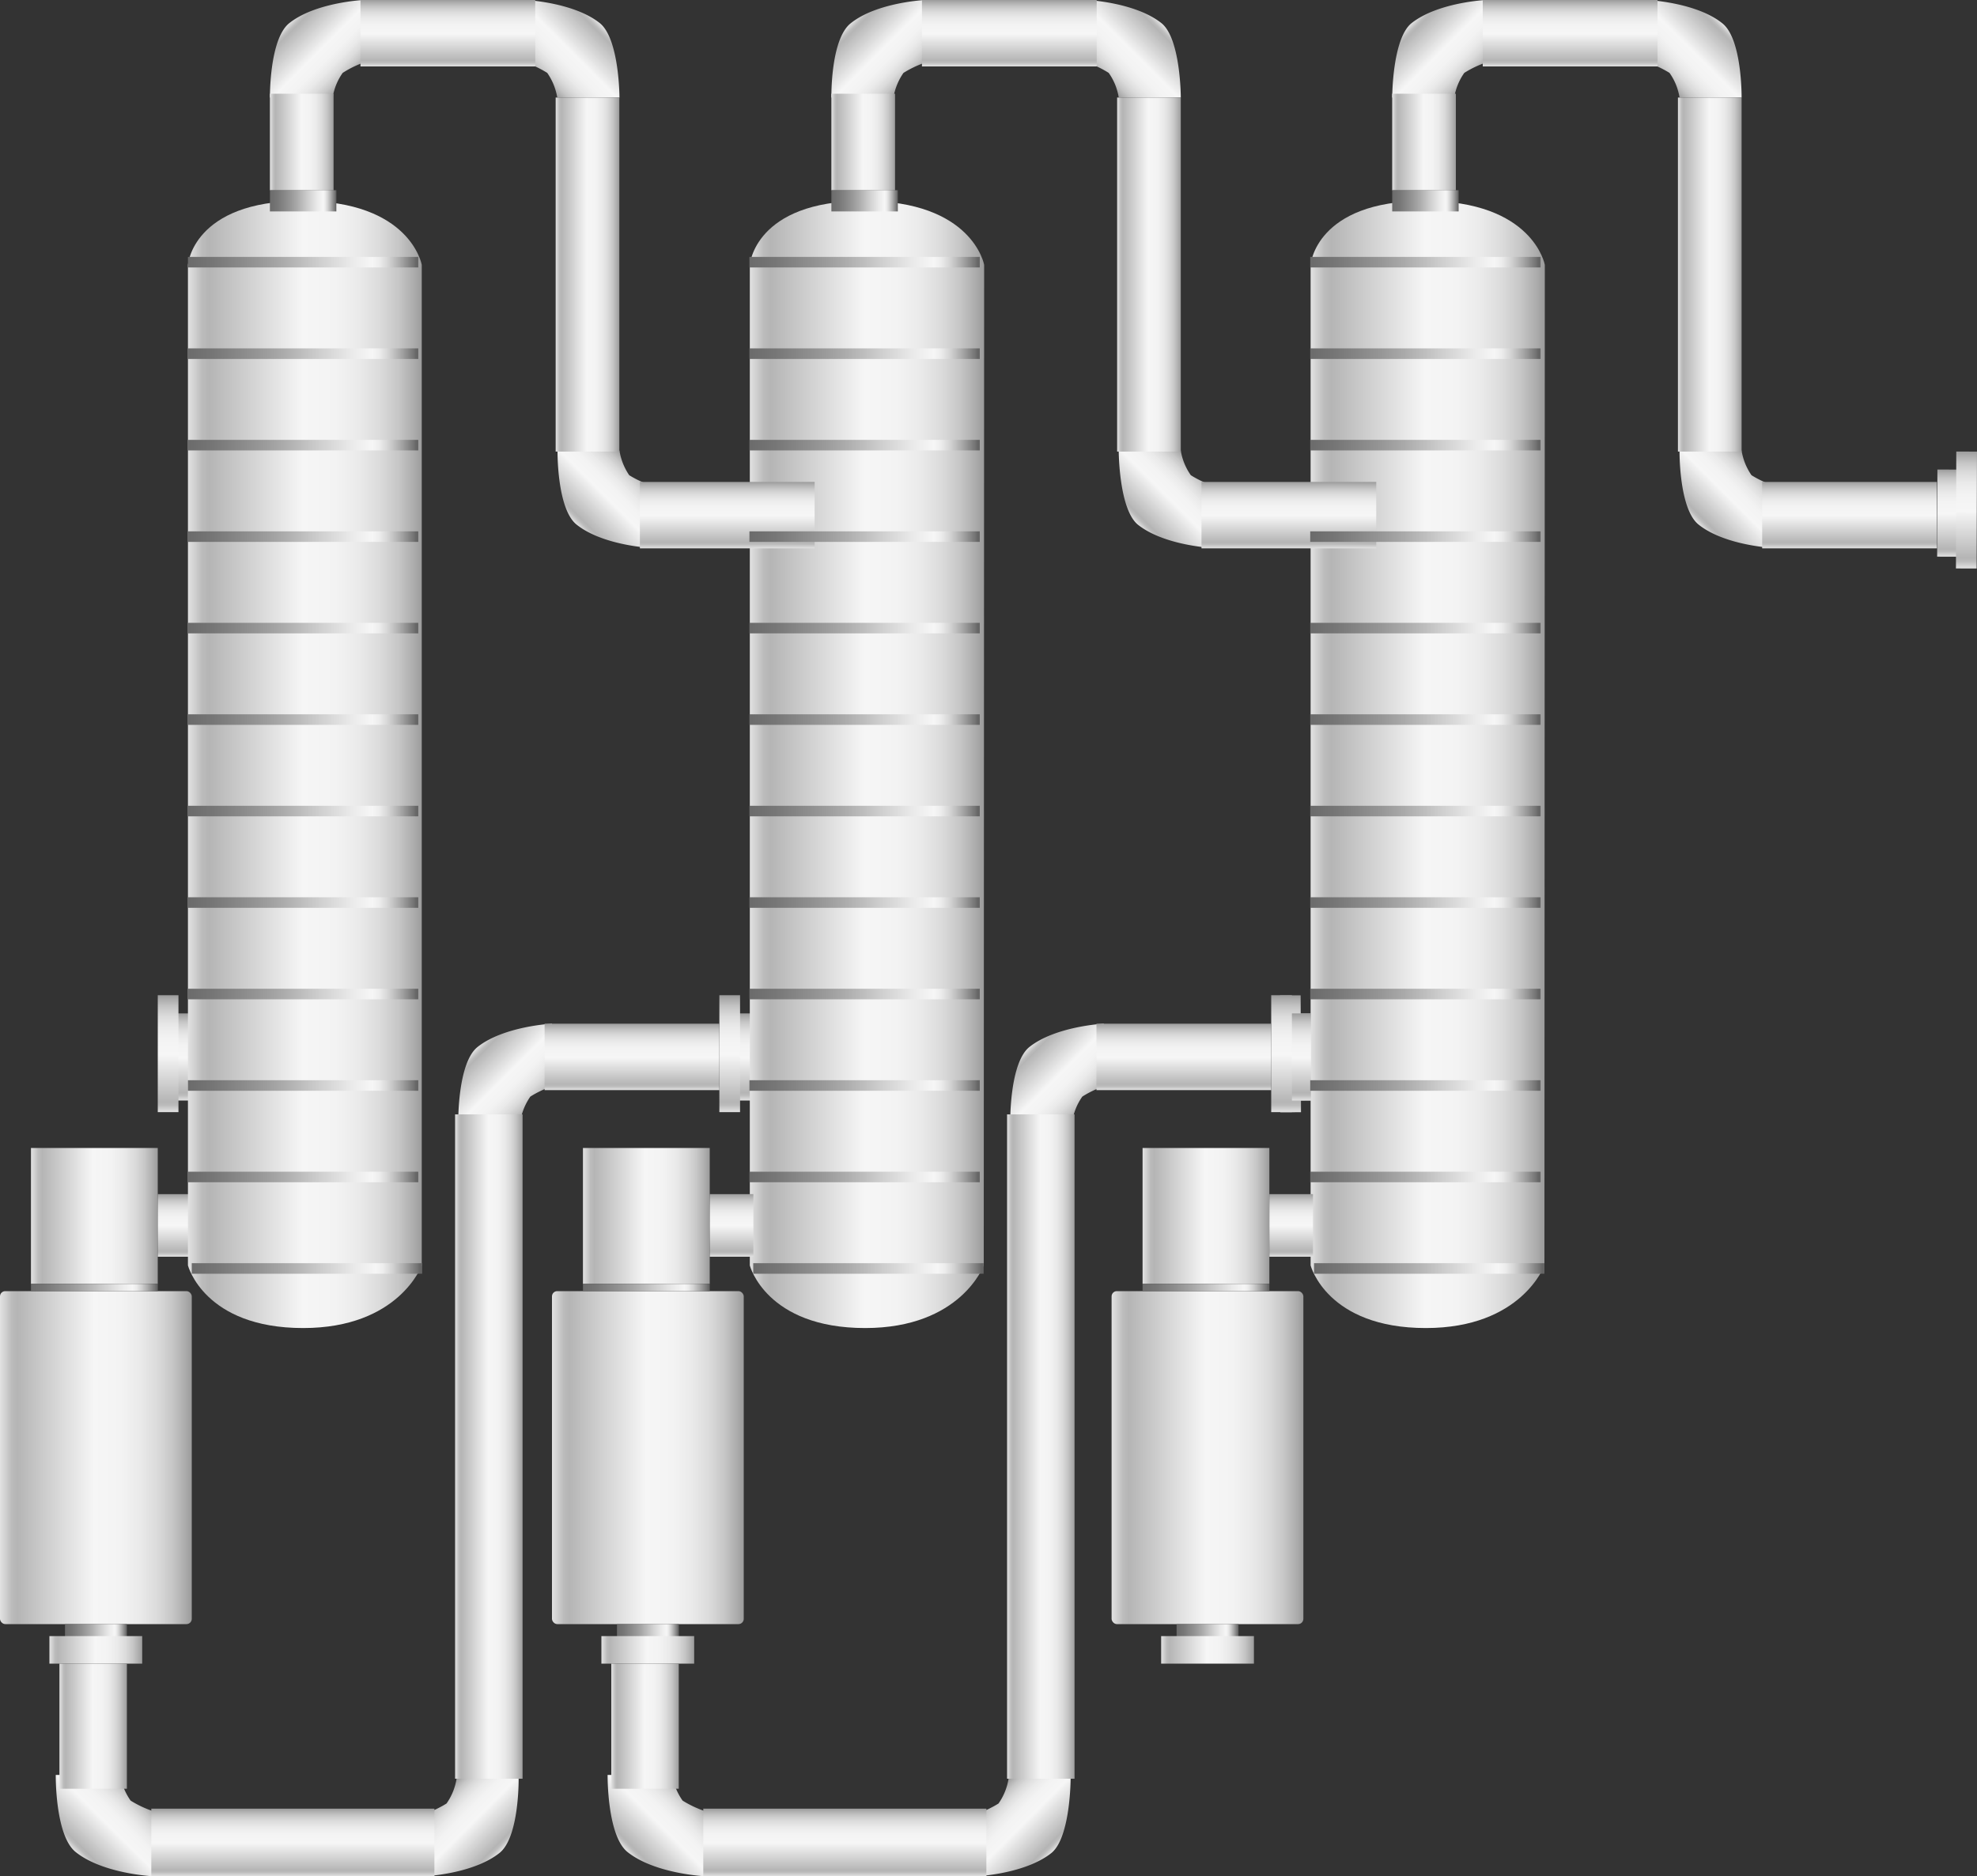 <svg xmlns="http://www.w3.org/2000/svg" xmlns:xlink="http://www.w3.org/1999/xlink" viewBox="0 0 150 142.34"><rect x="0" y="0" width="150" height="142.34" fill="#333333" stroke="none"/><defs><style>.cls-1{fill:url(#未命名的渐变_105);}.cls-2{fill:url(#未命名的渐变_105-2);}.cls-3{fill:url(#未命名的渐变_105-3);}.cls-4{fill:url(#未命名的渐变_105-4);}.cls-5{fill:url(#未命名的渐变_105-5);}.cls-6{fill:url(#未命名的渐变_105-6);}.cls-7{fill:url(#未命名的渐变_105-7);}.cls-8{fill:url(#未命名的渐变_105-8);}.cls-9{fill:url(#未命名的渐变_105-9);}.cls-10{fill:url(#未命名的渐变_105-10);}.cls-11{fill:url(#未命名的渐变_105-11);}.cls-12{fill:url(#未命名的渐变_105-12);}.cls-13{fill:url(#未命名的渐变_105-13);}.cls-14{fill:url(#未命名的渐变_105-14);}.cls-15{fill:url(#未命名的渐变_105-15);}.cls-16{fill:url(#未命名的渐变_105-16);}.cls-17{fill:url(#未命名的渐变_105-17);}.cls-18{fill:url(#未命名的渐变_105-18);}.cls-19{fill:url(#未命名的渐变_105-19);}.cls-20{fill:url(#未命名的渐变_105-20);}.cls-21{fill:url(#未命名的渐变_105-21);}.cls-22{fill:url(#未命名的渐变_105-22);}.cls-23{fill:url(#未命名的渐变_105-23);}.cls-24{fill:url(#未命名的渐变_105-24);}.cls-25{fill:url(#未命名的渐变_105-25);}.cls-26{fill:url(#未命名的渐变_105-26);}.cls-27{fill:url(#未命名的渐变_105-27);}.cls-28{fill:url(#未命名的渐变_105-28);}.cls-29{fill:url(#未命名的渐变_105-29);}.cls-30{fill:url(#未命名的渐变_67);}.cls-31{fill:url(#未命名的渐变_67-2);}.cls-32{fill:url(#未命名的渐变_105-30);}.cls-33{fill:url(#未命名的渐变_105-31);}.cls-34{fill:url(#未命名的渐变_105-32);}.cls-35{fill:url(#未命名的渐变_105-33);}.cls-36{fill:url(#未命名的渐变_105-34);}.cls-37{fill:url(#未命名的渐变_105-35);}.cls-38{fill:url(#未命名的渐变_105-36);}.cls-39{fill:url(#未命名的渐变_105-37);}.cls-40{fill:url(#未命名的渐变_105-38);}.cls-41{fill:url(#未命名的渐变_67-3);}.cls-42{fill:url(#未命名的渐变_67-4);}.cls-43{fill:url(#未命名的渐变_105-39);}.cls-44{fill:url(#未命名的渐变_105-40);}.cls-45{fill:url(#未命名的渐变_105-41);}.cls-46{fill:url(#未命名的渐变_105-42);}.cls-47{fill:url(#未命名的渐变_67-5);}.cls-48{fill:url(#未命名的渐变_67-6);}.cls-49{fill:url(#未命名的渐变_105-43);}.cls-50{fill:url(#未命名的渐变_105-44);}.cls-51{fill:url(#未命名的渐变_105-45);}.cls-52{fill:url(#未命名的渐变_105-46);}.cls-53{fill:url(#未命名的渐变_105-47);}.cls-54{fill:url(#未命名的渐变_105-48);}.cls-55{fill:url(#未命名的渐变_105-49);}.cls-56{fill:url(#未命名的渐变_105-50);}.cls-57{fill:url(#未命名的渐变_105-51);}.cls-58{fill:url(#未命名的渐变_67-7);}.cls-59{fill:url(#未命名的渐变_67-8);}.cls-60{fill:url(#未命名的渐变_67-9);}.cls-61{fill:url(#未命名的渐变_67-10);}.cls-62{fill:url(#未命名的渐变_67-11);}.cls-63{fill:url(#未命名的渐变_67-12);}.cls-64{fill:url(#未命名的渐变_67-13);}.cls-65{fill:url(#未命名的渐变_67-14);}.cls-66{fill:url(#未命名的渐变_67-15);}.cls-67{fill:url(#未命名的渐变_67-16);}.cls-68{fill:url(#未命名的渐变_67-17);}.cls-69{fill:url(#未命名的渐变_67-18);}.cls-70{fill:url(#未命名的渐变_67-19);}.cls-71{fill:url(#未命名的渐变_105-52);}.cls-72{fill:url(#未命名的渐变_105-53);}.cls-73{fill:url(#未命名的渐变_105-54);}.cls-74{fill:url(#未命名的渐变_67-20);}.cls-75{fill:url(#未命名的渐变_67-21);}.cls-76{fill:url(#未命名的渐变_67-22);}.cls-77{fill:url(#未命名的渐变_67-23);}.cls-78{fill:url(#未命名的渐变_67-24);}.cls-79{fill:url(#未命名的渐变_67-25);}.cls-80{fill:url(#未命名的渐变_67-26);}.cls-81{fill:url(#未命名的渐变_67-27);}.cls-82{fill:url(#未命名的渐变_67-28);}.cls-83{fill:url(#未命名的渐变_67-29);}.cls-84{fill:url(#未命名的渐变_67-30);}.cls-85{fill:url(#未命名的渐变_67-31);}.cls-86{fill:url(#未命名的渐变_67-32);}.cls-87{fill:url(#未命名的渐变_105-55);}.cls-88{fill:url(#未命名的渐变_105-56);}.cls-89{fill:url(#未命名的渐变_105-57);}.cls-90{fill:url(#未命名的渐变_105-58);}.cls-91{fill:url(#未命名的渐变_67-33);}.cls-92{fill:url(#未命名的渐变_67-34);}.cls-93{fill:url(#未命名的渐变_67-35);}.cls-94{fill:url(#未命名的渐变_67-36);}.cls-95{fill:url(#未命名的渐变_67-37);}.cls-96{fill:url(#未命名的渐变_67-38);}.cls-97{fill:url(#未命名的渐变_67-39);}.cls-98{fill:url(#未命名的渐变_67-40);}.cls-99{fill:url(#未命名的渐变_67-41);}.cls-100{fill:url(#未命名的渐变_67-42);}.cls-101{fill:url(#未命名的渐变_67-43);}.cls-102{fill:url(#未命名的渐变_67-44);}.cls-103{fill:url(#未命名的渐变_67-45);}.cls-104{fill:url(#未命名的渐变_105-59);}.cls-105{fill:url(#未命名的渐变_105-60);}</style><linearGradient id="未命名的渐变_105" x1="1043.06" y1="-3381.34" x2="1047.51" y2="-3385.79" gradientTransform="translate(1088.51 -3379.67) rotate(180)" gradientUnits="userSpaceOnUse"><stop offset="0" stop-color="#e2e2e2"/><stop offset="0.03" stop-color="#d0d0d0"/><stop offset="0.06" stop-color="#bcbcbc"/><stop offset="0.09" stop-color="#b5b5b5"/><stop offset="0.49" stop-color="#f6f6f6"/><stop offset="0.63" stop-color="#f3f3f3"/><stop offset="0.73" stop-color="#eaeaea"/><stop offset="0.82" stop-color="#dbdbdb"/><stop offset="0.9" stop-color="#c6c6c6"/><stop offset="0.97" stop-color="#aaa"/><stop offset="1" stop-color="#9b9b9b"/></linearGradient><linearGradient id="未命名的渐变_105-2" x1="586.93" y1="-3381.34" x2="591.38" y2="-3385.79" gradientTransform="matrix(1, 0, 0, -1, -564.92, -3379.67)" xlink:href="#未命名的渐变_105"/><linearGradient id="未命名的渐变_105-3" x1="608.73" y1="-855.18" x2="613.18" y2="-859.63" gradientTransform="translate(-564.92 895.07)" xlink:href="#未命名的渐变_105"/><linearGradient id="未命名的渐变_105-4" x1="601.23" y1="-3448.28" x2="605.68" y2="-3452.73" gradientTransform="matrix(1, 0, 0, -1, -564.92, -3368.95)" xlink:href="#未命名的渐变_105"/><linearGradient id="未命名的渐变_105-5" x1="1047.3" y1="-776.11" x2="1051.75" y2="-780.56" gradientTransform="matrix(-1, 0, 0, 1, 1085.12, 916.77)" xlink:href="#未命名的渐变_105"/><linearGradient id="未命名的渐变_105-6" x1="569.63" y1="-776.17" x2="574.25" y2="-780.8" gradientTransform="translate(-563.81 916.77)" xlink:href="#未命名的渐变_105"/><linearGradient id="未命名的渐变_105-7" x1="643.1" y1="-3448.28" x2="647.55" y2="-3452.73" gradientTransform="matrix(1, 0, 0, -1, -564.92, -3368.95)" xlink:href="#未命名的渐变_105"/><linearGradient id="未命名的渐变_105-8" x1="1005.42" y1="-776.11" x2="1009.87" y2="-780.56" gradientTransform="matrix(-1, 0, 0, 1, 1085.12, 916.77)" xlink:href="#未命名的渐变_105"/><linearGradient id="未命名的渐变_105-9" x1="611.5" y1="-776.17" x2="616.13" y2="-780.8" gradientTransform="translate(-563.81 916.77)" xlink:href="#未命名的渐变_105"/><linearGradient id="未命名的渐变_105-10" x1="1000.45" y1="-3381.34" x2="1004.9" y2="-3385.79" xlink:href="#未命名的渐变_105"/><linearGradient id="未命名的渐变_105-11" x1="629.54" y1="-3381.34" x2="633.99" y2="-3385.79" gradientTransform="matrix(1, 0, 0, -1, -564.92, -3379.67)" xlink:href="#未命名的渐变_105"/><linearGradient id="未命名的渐变_105-12" x1="651.33" y1="-855.18" x2="655.78" y2="-859.63" gradientTransform="translate(-564.92 895.07)" xlink:href="#未命名的渐变_105"/><linearGradient id="未命名的渐变_105-13" x1="957.9" y1="-3381.34" x2="962.35" y2="-3385.79" xlink:href="#未命名的渐变_105"/><linearGradient id="未命名的渐变_105-14" x1="672.08" y1="-3381.34" x2="676.53" y2="-3385.79" gradientTransform="matrix(1, 0, 0, -1, -564.92, -3379.67)" xlink:href="#未命名的渐变_105"/><linearGradient id="未命名的渐变_105-15" x1="693.88" y1="-855.18" x2="698.33" y2="-859.63" gradientTransform="translate(-564.92 895.07)" xlink:href="#未命名的渐变_105"/><linearGradient id="未命名的渐变_105-16" x1="14.2" y1="83.49" x2="14.2" y2="76.88" gradientTransform="matrix(1, 0, 0, 1, 0, 0)" xlink:href="#未命名的渐变_105"/><linearGradient id="未命名的渐变_105-17" x1="12.76" y1="84.38" x2="12.76" y2="75.5" gradientTransform="matrix(1, 0, 0, 1, 0, 0)" xlink:href="#未命名的渐变_105"/><linearGradient id="未命名的渐变_105-18" x1="2.35" y1="92.25" x2="11.97" y2="92.25" gradientTransform="matrix(1, 0, 0, 1, 0, 0)" xlink:href="#未命名的渐变_105"/><linearGradient id="未命名的渐变_105-19" x1="0" y1="110.58" x2="14.55" y2="110.58" gradientTransform="matrix(1, 0, 0, 1, 0, 0)" xlink:href="#未命名的渐变_105"/><linearGradient id="未命名的渐变_105-20" x1="13.63" y1="95.34" x2="13.63" y2="90.59" gradientTransform="matrix(1, 0, 0, 1, 0, 0)" xlink:href="#未命名的渐变_105"/><linearGradient id="未命名的渐变_105-21" x1="14.26" y1="57.98" x2="32.03" y2="57.98" gradientTransform="matrix(1, 0, 0, 1, 0, 0)" xlink:href="#未命名的渐变_105"/><linearGradient id="未命名的渐变_105-22" x1="56.8" y1="83.49" x2="56.8" y2="76.88" gradientTransform="matrix(1, 0, 0, 1, 0, 0)" xlink:href="#未命名的渐变_105"/><linearGradient id="未命名的渐变_105-23" x1="55.36" y1="84.38" x2="55.36" y2="75.5" gradientTransform="matrix(1, 0, 0, 1, 0, 0)" xlink:href="#未命名的渐变_105"/><linearGradient id="未命名的渐变_105-24" x1="56.86" y1="57.98" x2="74.64" y2="57.98" gradientTransform="matrix(1, 0, 0, 1, 0, 0)" xlink:href="#未命名的渐变_105"/><linearGradient id="未命名的渐变_105-25" x1="95.52" y1="82.96" x2="95.52" y2="76.35" gradientTransform="translate(3.83 0.52)" xlink:href="#未命名的渐变_105"/><linearGradient id="未命名的渐变_105-26" x1="94.08" y1="83.85" x2="94.08" y2="74.98" gradientTransform="translate(3.83 0.53)" xlink:href="#未命名的渐变_105"/><linearGradient id="未命名的渐变_105-27" x1="409.1" y1="42.63" x2="409.1" y2="36.02" gradientTransform="matrix(1, 0, 0, -1, -261.34, 78.26)" xlink:href="#未命名的渐变_105"/><linearGradient id="未命名的渐变_105-28" x1="407.66" y1="43.52" x2="407.66" y2="34.64" gradientTransform="matrix(1, 0, 0, -1, -258.46, 77.78)" xlink:href="#未命名的渐变_105"/><linearGradient id="未命名的渐变_105-29" x1="99.41" y1="57.98" x2="117.18" y2="57.98" gradientTransform="matrix(1, 0, 0, 1, 0, 0)" xlink:href="#未命名的渐变_105"/><linearGradient id="未命名的渐变_67" x1="2.35" y1="97.67" x2="11.97" y2="97.67" gradientUnits="userSpaceOnUse"><stop offset="0" stop-color="#6b6b6b"/><stop offset="0.11" stop-color="#767676"/><stop offset="0.3" stop-color="#959595"/><stop offset="0.41" stop-color="#aaa"/><stop offset="0.56" stop-color="#ccc"/><stop offset="0.71" stop-color="#eaeaea"/><stop offset="0.8" stop-color="#f6f6f6"/><stop offset="0.83" stop-color="#ededed"/><stop offset="0.87" stop-color="#d4d4d4"/><stop offset="0.92" stop-color="#ababab"/><stop offset="0.98" stop-color="#737373"/><stop offset="0.99" stop-color="#666"/></linearGradient><linearGradient id="未命名的渐变_67-2" x1="4.93" y1="123.8" x2="9.63" y2="123.8" xlink:href="#未命名的渐变_67"/><linearGradient id="未命名的渐变_105-30" x1="3.75" y1="125.17" x2="10.8" y2="125.17" gradientTransform="matrix(1, 0, 0, 1, 0, 0)" xlink:href="#未命名的渐变_105"/><linearGradient id="未命名的渐变_105-31" x1="4.51" y1="130.95" x2="9.63" y2="130.95" gradientTransform="matrix(1, 0, 0, 1, 0, 0)" xlink:href="#未命名的渐变_105"/><linearGradient id="未命名的渐变_105-32" x1="34.53" y1="109.74" x2="39.65" y2="109.74" gradientTransform="matrix(1, 0, 0, 1, 0, 0)" xlink:href="#未命名的渐变_105"/><linearGradient id="未命名的渐变_105-33" x1="22.22" y1="142.34" x2="22.22" y2="137.21" gradientTransform="matrix(1, 0, 0, 1, 0, 0)" xlink:href="#未命名的渐变_105"/><linearGradient id="未命名的渐变_105-34" x1="44.23" y1="92.25" x2="53.85" y2="92.25" gradientTransform="matrix(1, 0, 0, 1, 0, 0)" xlink:href="#未命名的渐变_105"/><linearGradient id="未命名的渐变_105-35" x1="41.88" y1="110.58" x2="56.43" y2="110.58" gradientTransform="matrix(1, 0, 0, 1, 0, 0)" xlink:href="#未命名的渐变_105"/><linearGradient id="未命名的渐变_105-36" x1="55.5" y1="95.34" x2="55.5" y2="90.59" gradientTransform="matrix(1, 0, 0, 1, 0, 0)" xlink:href="#未命名的渐变_105"/><linearGradient id="未命名的渐变_105-37" x1="98.68" y1="83.49" x2="98.68" y2="76.88" gradientTransform="matrix(1, 0, 0, 1, 0, 0)" xlink:href="#未命名的渐变_105"/><linearGradient id="未命名的渐变_105-38" x1="97.24" y1="84.38" x2="97.24" y2="75.5" gradientTransform="matrix(1, 0, 0, 1, 0, 0)" xlink:href="#未命名的渐变_105"/><linearGradient id="未命名的渐变_67-3" x1="44.23" y1="97.67" x2="53.85" y2="97.67" xlink:href="#未命名的渐变_67"/><linearGradient id="未命名的渐变_67-4" x1="46.81" y1="123.8" x2="51.5" y2="123.8" xlink:href="#未命名的渐变_67"/><linearGradient id="未命名的渐变_105-39" x1="45.63" y1="125.17" x2="52.67" y2="125.17" gradientTransform="matrix(1, 0, 0, 1, 0, 0)" xlink:href="#未命名的渐变_105"/><linearGradient id="未命名的渐变_105-40" x1="86.69" y1="92.25" x2="96.31" y2="92.25" gradientTransform="matrix(1, 0, 0, 1, 0, 0)" xlink:href="#未命名的渐变_105"/><linearGradient id="未命名的渐变_105-41" x1="84.34" y1="110.58" x2="98.89" y2="110.58" gradientTransform="matrix(1, 0, 0, 1, 0, 0)" xlink:href="#未命名的渐变_105"/><linearGradient id="未命名的渐变_105-42" x1="97.97" y1="95.34" x2="97.97" y2="90.59" gradientTransform="matrix(1, 0, 0, 1, 0, 0)" xlink:href="#未命名的渐变_105"/><linearGradient id="未命名的渐变_67-5" x1="86.69" y1="97.67" x2="96.31" y2="97.67" xlink:href="#未命名的渐变_67"/><linearGradient id="未命名的渐变_67-6" x1="89.27" y1="123.8" x2="93.97" y2="123.8" xlink:href="#未命名的渐变_67"/><linearGradient id="未命名的渐变_105-43" x1="88.1" y1="125.17" x2="95.14" y2="125.17" gradientTransform="matrix(1, 0, 0, 1, 0, 0)" xlink:href="#未命名的渐变_105"/><linearGradient id="未命名的渐变_105-44" x1="46.38" y1="130.95" x2="51.5" y2="130.95" gradientTransform="matrix(1, 0, 0, 1, 0, 0)" xlink:href="#未命名的渐变_105"/><linearGradient id="未命名的渐变_105-45" x1="76.41" y1="109.74" x2="81.53" y2="109.74" gradientTransform="matrix(1, 0, 0, 1, 0, 0)" xlink:href="#未命名的渐变_105"/><linearGradient id="未命名的渐变_105-46" x1="64.1" y1="142.34" x2="64.1" y2="137.21" gradientTransform="matrix(1, 0, 0, 1, 0, 0)" xlink:href="#未命名的渐变_105"/><linearGradient id="未命名的渐变_105-47" x1="55.18" y1="41.6" x2="55.18" y2="36.56" gradientTransform="matrix(1, 0, 0, 1, 0, 0)" xlink:href="#未命名的渐变_105"/><linearGradient id="未命名的渐变_105-48" x1="47.95" y1="82.71" x2="47.95" y2="77.66" gradientTransform="matrix(1, 0, 0, 1, 0, 0)" xlink:href="#未命名的渐变_105"/><linearGradient id="未命名的渐变_105-49" x1="89.82" y1="82.71" x2="89.82" y2="77.66" gradientTransform="matrix(1, 0, 0, 1, 0, 0)" xlink:href="#未命名的渐变_105"/><linearGradient id="未命名的渐变_105-50" x1="20.48" y1="10.77" x2="25.31" y2="10.77" gradientTransform="matrix(1, 0, 0, 1, 0, 0)" xlink:href="#未命名的渐变_105"/><linearGradient id="未命名的渐变_105-51" x1="42.16" y1="20.83" x2="46.99" y2="20.83" gradientTransform="matrix(1, 0, 0, 1, 0, 0)" xlink:href="#未命名的渐变_105"/><linearGradient id="未命名的渐变_67-7" x1="20.48" y1="15.24" x2="25.52" y2="15.24" xlink:href="#未命名的渐变_67"/><linearGradient id="未命名的渐变_67-8" x1="14.26" y1="19.9" x2="31.74" y2="19.9" xlink:href="#未命名的渐变_67"/><linearGradient id="未命名的渐变_67-9" x1="14.26" y1="26.83" x2="31.74" y2="26.83" xlink:href="#未命名的渐变_67"/><linearGradient id="未命名的渐变_67-10" x1="14.26" y1="33.77" x2="31.74" y2="33.77" xlink:href="#未命名的渐变_67"/><linearGradient id="未命名的渐变_67-11" x1="14.26" y1="40.71" x2="31.74" y2="40.71" xlink:href="#未命名的渐变_67"/><linearGradient id="未命名的渐变_67-12" x1="14.26" y1="47.65" x2="31.74" y2="47.65" xlink:href="#未命名的渐变_67"/><linearGradient id="未命名的渐变_67-13" x1="14.26" y1="54.59" x2="31.74" y2="54.59" xlink:href="#未命名的渐变_67"/><linearGradient id="未命名的渐变_67-14" x1="14.26" y1="61.53" x2="31.74" y2="61.53" xlink:href="#未命名的渐变_67"/><linearGradient id="未命名的渐变_67-15" x1="14.26" y1="68.47" x2="31.74" y2="68.47" xlink:href="#未命名的渐变_67"/><linearGradient id="未命名的渐变_67-16" x1="14.26" y1="75.41" x2="31.74" y2="75.41" xlink:href="#未命名的渐变_67"/><linearGradient id="未命名的渐变_67-17" x1="14.26" y1="82.35" x2="31.74" y2="82.35" xlink:href="#未命名的渐变_67"/><linearGradient id="未命名的渐变_67-18" x1="14.26" y1="89.29" x2="31.74" y2="89.29" xlink:href="#未命名的渐变_67"/><linearGradient id="未命名的渐变_67-19" x1="14.55" y1="96.23" x2="32.03" y2="96.23" xlink:href="#未命名的渐变_67"/><linearGradient id="未命名的渐变_105-52" x1="33.98" y1="5.04" x2="33.98" y2="0" gradientTransform="matrix(1, 0, 0, 1, 0, 0)" xlink:href="#未命名的渐变_105"/><linearGradient id="未命名的渐变_105-53" x1="63.08" y1="10.77" x2="67.91" y2="10.77" gradientTransform="matrix(1, 0, 0, 1, 0, 0)" xlink:href="#未命名的渐变_105"/><linearGradient id="未命名的渐变_105-54" x1="84.76" y1="20.83" x2="89.59" y2="20.83" gradientTransform="matrix(1, 0, 0, 1, 0, 0)" xlink:href="#未命名的渐变_105"/><linearGradient id="未命名的渐变_67-20" x1="63.08" y1="15.24" x2="68.13" y2="15.24" xlink:href="#未命名的渐变_67"/><linearGradient id="未命名的渐变_67-21" x1="56.86" y1="19.9" x2="74.35" y2="19.9" xlink:href="#未命名的渐变_67"/><linearGradient id="未命名的渐变_67-22" x1="56.86" y1="26.83" x2="74.35" y2="26.83" xlink:href="#未命名的渐变_67"/><linearGradient id="未命名的渐变_67-23" x1="56.86" y1="33.77" x2="74.35" y2="33.77" xlink:href="#未命名的渐变_67"/><linearGradient id="未命名的渐变_67-24" x1="56.86" y1="40.71" x2="74.35" y2="40.71" xlink:href="#未命名的渐变_67"/><linearGradient id="未命名的渐变_67-25" x1="56.86" y1="47.65" x2="74.35" y2="47.65" xlink:href="#未命名的渐变_67"/><linearGradient id="未命名的渐变_67-26" x1="56.86" y1="54.59" x2="74.35" y2="54.59" xlink:href="#未命名的渐变_67"/><linearGradient id="未命名的渐变_67-27" x1="56.86" y1="61.53" x2="74.35" y2="61.53" xlink:href="#未命名的渐变_67"/><linearGradient id="未命名的渐变_67-28" x1="56.86" y1="68.47" x2="74.35" y2="68.47" xlink:href="#未命名的渐变_67"/><linearGradient id="未命名的渐变_67-29" x1="56.86" y1="75.41" x2="74.35" y2="75.41" xlink:href="#未命名的渐变_67"/><linearGradient id="未命名的渐变_67-30" x1="56.86" y1="82.35" x2="74.35" y2="82.35" xlink:href="#未命名的渐变_67"/><linearGradient id="未命名的渐变_67-31" x1="56.86" y1="89.29" x2="74.35" y2="89.29" xlink:href="#未命名的渐变_67"/><linearGradient id="未命名的渐变_67-32" x1="57.15" y1="96.23" x2="74.64" y2="96.23" xlink:href="#未命名的渐变_67"/><linearGradient id="未命名的渐变_105-55" x1="76.58" y1="5.04" x2="76.58" y2="0" gradientTransform="matrix(1, 0, 0, 1, 0, 0)" xlink:href="#未命名的渐变_105"/><linearGradient id="未命名的渐变_105-56" x1="97.79" y1="41.6" x2="97.79" y2="36.56" gradientTransform="matrix(1, 0, 0, 1, 0, 0)" xlink:href="#未命名的渐变_105"/><linearGradient id="未命名的渐变_105-57" x1="105.63" y1="10.77" x2="110.46" y2="10.77" gradientTransform="matrix(1, 0, 0, 1, 0, 0)" xlink:href="#未命名的渐变_105"/><linearGradient id="未命名的渐变_105-58" x1="127.31" y1="20.83" x2="132.14" y2="20.83" gradientTransform="matrix(1, 0, 0, 1, 0, 0)" xlink:href="#未命名的渐变_105"/><linearGradient id="未命名的渐变_67-33" x1="105.63" y1="15.24" x2="110.68" y2="15.24" xlink:href="#未命名的渐变_67"/><linearGradient id="未命名的渐变_67-34" x1="99.41" y1="19.9" x2="116.89" y2="19.9" xlink:href="#未命名的渐变_67"/><linearGradient id="未命名的渐变_67-35" x1="99.41" y1="26.83" x2="116.89" y2="26.83" xlink:href="#未命名的渐变_67"/><linearGradient id="未命名的渐变_67-36" x1="99.41" y1="33.77" x2="116.89" y2="33.77" xlink:href="#未命名的渐变_67"/><linearGradient id="未命名的渐变_67-37" x1="99.41" y1="40.71" x2="116.89" y2="40.71" xlink:href="#未命名的渐变_67"/><linearGradient id="未命名的渐变_67-38" x1="99.41" y1="47.65" x2="116.89" y2="47.65" xlink:href="#未命名的渐变_67"/><linearGradient id="未命名的渐变_67-39" x1="99.41" y1="54.59" x2="116.89" y2="54.59" xlink:href="#未命名的渐变_67"/><linearGradient id="未命名的渐变_67-40" x1="99.41" y1="61.53" x2="116.89" y2="61.53" xlink:href="#未命名的渐变_67"/><linearGradient id="未命名的渐变_67-41" x1="99.41" y1="68.47" x2="116.89" y2="68.47" xlink:href="#未命名的渐变_67"/><linearGradient id="未命名的渐变_67-42" x1="99.41" y1="75.41" x2="116.89" y2="75.41" xlink:href="#未命名的渐变_67"/><linearGradient id="未命名的渐变_67-43" x1="99.41" y1="82.35" x2="116.89" y2="82.35" xlink:href="#未命名的渐变_67"/><linearGradient id="未命名的渐变_67-44" x1="99.41" y1="89.29" x2="116.89" y2="89.29" xlink:href="#未命名的渐变_67"/><linearGradient id="未命名的渐变_67-45" x1="99.7" y1="96.23" x2="117.18" y2="96.23" xlink:href="#未命名的渐变_67"/><linearGradient id="未命名的渐变_105-59" x1="119.13" y1="5.04" x2="119.13" y2="0" gradientTransform="matrix(1, 0, 0, 1, 0, 0)" xlink:href="#未命名的渐变_105"/><linearGradient id="未命名的渐变_105-60" x1="140.33" y1="41.6" x2="140.33" y2="36.56" gradientTransform="matrix(1, 0, 0, 1, 0, 0)" xlink:href="#未命名的渐变_105"/></defs><title>Evaporation（蒸发器）</title><g id="图层_2" data-name="图层 2"><g id="图层_125" data-name="图层 125"><g id="Evaporation_蒸发器_" data-name="Evaporation（蒸发器）"><path class="cls-1" d="M41.52,5.53a4.54,4.54,0,0,1,.76,1.87H47S47,3,45.53,1.77C43.55.17,39.88,0,39.88,0V4.75A7.91,7.91,0,0,1,41.52,5.53Z"/><path class="cls-2" d="M26,5.53a4.4,4.4,0,0,0-.76,1.87H20.48S20.43,3,21.93,1.77C23.92.17,27.58,0,27.58,0V4.75A7.66,7.66,0,0,0,26,5.53Z"/><path class="cls-3" d="M47.74,36.05A4.59,4.59,0,0,1,47,34.18h-4.7s-.06,4.42,1.45,5.62c2,1.6,5.65,1.77,5.65,1.77V36.82A7.74,7.74,0,0,1,47.74,36.05Z"/><path class="cls-4" d="M40.24,83.19a4.54,4.54,0,0,0-.76,1.87H34.77s-.05-4.42,1.46-5.63c2-1.59,5.65-1.77,5.65-1.77v4.75A7.91,7.91,0,0,0,40.24,83.19Z"/><path class="cls-5" d="M33.88,136.82a4.48,4.48,0,0,0,.76-1.88h4.71s.06,4.43-1.45,5.63c-2,1.6-5.65,1.77-5.65,1.77v-4.75A8,8,0,0,0,33.88,136.82Z"/><path class="cls-6" d="M9.91,136.6a4.65,4.65,0,0,1-.79-1.95H4.23s-.06,4.6,1.51,5.85c2.06,1.66,5.87,1.84,5.87,1.84V137.4A8.07,8.07,0,0,1,9.91,136.6Z"/><path class="cls-7" d="M82.12,83.19a4.4,4.4,0,0,0-.76,1.87H76.65s-.05-4.42,1.45-5.63c2-1.59,5.65-1.77,5.65-1.77v4.75A7.66,7.66,0,0,0,82.12,83.19Z"/><path class="cls-8" d="M75.76,136.82a4.48,4.48,0,0,0,.76-1.88h4.71s0,4.43-1.45,5.63c-2,1.6-5.65,1.77-5.65,1.77v-4.75A8,8,0,0,0,75.76,136.82Z"/><path class="cls-9" d="M51.79,136.6a4.65,4.65,0,0,1-.79-1.95H46.1s-.05,4.6,1.51,5.85c2.07,1.66,5.88,1.84,5.88,1.84V137.4A8.07,8.07,0,0,1,51.79,136.6Z"/><path class="cls-10" d="M84.12,5.53a4.4,4.4,0,0,1,.76,1.87h4.71s0-4.43-1.45-5.63C86.15.17,82.49,0,82.49,0V4.75A7.66,7.66,0,0,1,84.12,5.53Z"/><path class="cls-11" d="M68.55,5.53a4.54,4.54,0,0,0-.76,1.87H63.08S63,3,64.54,1.77C66.52.17,70.19,0,70.19,0V4.75A7.91,7.91,0,0,0,68.55,5.53Z"/><path class="cls-12" d="M90.35,36.05a4.45,4.45,0,0,1-.76-1.87H84.88s0,4.42,1.45,5.62c2,1.6,5.65,1.77,5.65,1.77V36.82A7.5,7.5,0,0,1,90.35,36.05Z"/><path class="cls-13" d="M126.67,5.53a4.4,4.4,0,0,1,.76,1.87h4.71s.05-4.43-1.46-5.63C128.7.17,125,0,125,0V4.75A7.89,7.89,0,0,1,126.67,5.53Z"/><path class="cls-14" d="M111.1,5.53a4.4,4.4,0,0,0-.76,1.87h-4.71s0-4.43,1.45-5.63c2-1.6,5.65-1.77,5.65-1.77V4.75A7.66,7.66,0,0,0,111.1,5.53Z"/><path class="cls-15" d="M132.89,36.05a4.53,4.53,0,0,1-.75-1.87h-4.71s-.06,4.42,1.45,5.62c2,1.6,5.65,1.77,5.65,1.77V36.82A7.74,7.74,0,0,1,132.89,36.05Z"/><rect class="cls-16" x="13.41" y="76.88" width="1.57" height="6.61"/><rect class="cls-17" x="11.97" y="75.5" width="1.57" height="8.87"/><rect class="cls-18" x="2.35" y="87.09" width="9.62" height="10.31"/><rect class="cls-19" y="97.95" width="14.55" height="25.26" rx="0.4"/><rect class="cls-20" x="11.97" y="90.59" width="3.31" height="4.75"/><path class="cls-21" d="M32,96s-1.72,4.75-9,4.75c-7.51,0-8.74-4.75-8.74-4.75V20.09s.37-4.84,8.63-4.85S32,20.09,32,20.09Z"/><rect class="cls-22" x="56.02" y="76.88" width="1.57" height="6.61"/><rect class="cls-23" x="54.58" y="75.5" width="1.57" height="8.87"/><path class="cls-24" d="M74.64,96s-1.73,4.75-9,4.75c-7.52,0-8.75-4.75-8.75-4.75V20.09s.37-4.84,8.64-4.85,9.14,4.85,9.14,4.85Z"/><rect class="cls-25" x="98.57" y="76.88" width="1.57" height="6.61" transform="translate(-0.23 0.29) rotate(-0.17)"/><rect class="cls-26" x="97.12" y="75.51" width="1.57" height="8.87" transform="translate(-0.23 0.29) rotate(-0.17)"/><rect class="cls-27" x="146.97" y="35.63" width="1.57" height="6.61" transform="translate(295.41 78.3) rotate(-179.83)"/><rect class="cls-28" x="148.42" y="34.26" width="1.57" height="8.87" transform="translate(298.29 77.83) rotate(-179.83)"/><path class="cls-29" d="M117.18,96s-1.72,4.75-9,4.75c-7.51,0-8.74-4.75-8.74-4.75V20.09s.37-4.84,8.63-4.85,9.14,4.85,9.14,4.85Z"/><rect class="cls-30" x="2.35" y="97.4" width="9.62" height="0.55"/><rect class="cls-31" x="4.93" y="123.21" width="4.7" height="1.19"/><rect class="cls-32" x="3.75" y="124.12" width="7.04" height="2.09"/><rect class="cls-33" x="4.51" y="126.21" width="5.12" height="9.49"/><rect class="cls-34" x="34.53" y="84.54" width="5.12" height="50.4"/><rect class="cls-35" x="11.48" y="137.21" width="21.48" height="5.13"/><rect class="cls-36" x="44.23" y="87.09" width="9.62" height="10.31"/><rect class="cls-37" x="41.88" y="97.95" width="14.55" height="25.26" rx="0.4"/><rect class="cls-38" x="53.85" y="90.59" width="3.31" height="4.75"/><rect class="cls-39" x="97.89" y="76.88" width="1.57" height="6.61"/><rect class="cls-40" x="96.45" y="75.5" width="1.57" height="8.87"/><rect class="cls-41" x="44.23" y="97.4" width="9.62" height="0.55"/><rect class="cls-42" x="46.81" y="123.21" width="4.7" height="1.19"/><rect class="cls-43" x="45.63" y="124.12" width="7.04" height="2.09"/><rect class="cls-44" x="86.69" y="87.09" width="9.62" height="10.31"/><rect class="cls-45" x="84.34" y="97.95" width="14.55" height="25.26" rx="0.4"/><rect class="cls-46" x="96.31" y="90.59" width="3.31" height="4.75"/><rect class="cls-47" x="86.69" y="97.4" width="9.62" height="0.55"/><rect class="cls-48" x="89.27" y="123.21" width="4.7" height="1.19"/><rect class="cls-49" x="88.1" y="124.12" width="7.04" height="2.09"/><rect class="cls-50" x="46.38" y="126.21" width="5.12" height="9.49"/><rect class="cls-51" x="76.41" y="84.54" width="5.12" height="50.4"/><rect class="cls-52" x="53.36" y="137.21" width="21.48" height="5.13"/><rect class="cls-53" x="48.55" y="36.56" width="13.26" height="5.04"/><rect class="cls-54" x="41.32" y="77.66" width="13.26" height="5.04"/><rect class="cls-55" x="83.19" y="77.66" width="13.26" height="5.04"/><rect class="cls-56" x="20.48" y="7.11" width="4.83" height="7.33"/><rect class="cls-57" x="42.16" y="7.4" width="4.83" height="26.86"/><rect class="cls-58" x="20.48" y="14.43" width="5.04" height="1.61"/><rect class="cls-59" x="14.26" y="19.49" width="17.48" height="0.8"/><rect class="cls-60" x="14.26" y="26.43" width="17.48" height="0.8"/><rect class="cls-61" x="14.26" y="33.37" width="17.48" height="0.8"/><rect class="cls-62" x="14.26" y="40.31" width="17.48" height="0.8"/><rect class="cls-63" x="14.26" y="47.25" width="17.48" height="0.8"/><rect class="cls-64" x="14.26" y="54.19" width="17.48" height="0.8"/><rect class="cls-65" x="14.26" y="61.13" width="17.48" height="0.8"/><rect class="cls-66" x="14.26" y="68.07" width="17.48" height="0.8"/><rect class="cls-67" x="14.26" y="75.01" width="17.48" height="0.8"/><rect class="cls-68" x="14.26" y="81.95" width="17.48" height="0.8"/><rect class="cls-69" x="14.26" y="88.89" width="17.48" height="0.8"/><rect class="cls-70" x="14.55" y="95.83" width="17.48" height="0.8"/><rect class="cls-71" x="27.35" width="13.26" height="5.04"/><rect class="cls-72" x="63.08" y="7.11" width="4.83" height="7.33"/><rect class="cls-73" x="84.76" y="7.4" width="4.83" height="26.86"/><rect class="cls-74" x="63.08" y="14.43" width="5.04" height="1.61"/><rect class="cls-75" x="56.86" y="19.49" width="17.48" height="0.8"/><rect class="cls-76" x="56.86" y="26.43" width="17.48" height="0.8"/><rect class="cls-77" x="56.86" y="33.37" width="17.48" height="0.8"/><rect class="cls-78" x="56.86" y="40.31" width="17.48" height="0.8"/><rect class="cls-79" x="56.86" y="47.25" width="17.48" height="0.8"/><rect class="cls-80" x="56.86" y="54.19" width="17.48" height="0.8"/><rect class="cls-81" x="56.86" y="61.13" width="17.48" height="0.8"/><rect class="cls-82" x="56.86" y="68.07" width="17.48" height="0.8"/><rect class="cls-83" x="56.86" y="75.01" width="17.48" height="0.8"/><rect class="cls-84" x="56.86" y="81.95" width="17.48" height="0.8"/><rect class="cls-85" x="56.86" y="88.89" width="17.48" height="0.8"/><rect class="cls-86" x="57.15" y="95.83" width="17.48" height="0.8"/><rect class="cls-87" x="69.95" width="13.26" height="5.04"/><rect class="cls-88" x="91.16" y="36.56" width="13.26" height="5.04"/><rect class="cls-89" x="105.63" y="7.11" width="4.83" height="7.33"/><rect class="cls-90" x="127.31" y="7.4" width="4.83" height="26.86"/><rect class="cls-91" x="105.63" y="14.43" width="5.04" height="1.61"/><rect class="cls-92" x="99.41" y="19.49" width="17.48" height="0.8"/><rect class="cls-93" x="99.41" y="26.43" width="17.48" height="0.8"/><rect class="cls-94" x="99.41" y="33.37" width="17.48" height="0.8"/><rect class="cls-95" x="99.41" y="40.31" width="17.48" height="0.8"/><rect class="cls-96" x="99.41" y="47.25" width="17.48" height="0.8"/><rect class="cls-97" x="99.41" y="54.19" width="17.48" height="0.8"/><rect class="cls-98" x="99.41" y="61.13" width="17.48" height="0.8"/><rect class="cls-99" x="99.41" y="68.07" width="17.48" height="0.8"/><rect class="cls-100" x="99.41" y="75.01" width="17.48" height="0.8"/><rect class="cls-101" x="99.41" y="81.95" width="17.48" height="0.8"/><rect class="cls-102" x="99.41" y="88.89" width="17.48" height="0.8"/><rect class="cls-103" x="99.7" y="95.83" width="17.48" height="0.8"/><rect class="cls-104" x="112.5" width="13.26" height="5.04"/><rect class="cls-105" x="133.7" y="36.56" width="13.26" height="5.04"/></g></g></g></svg>